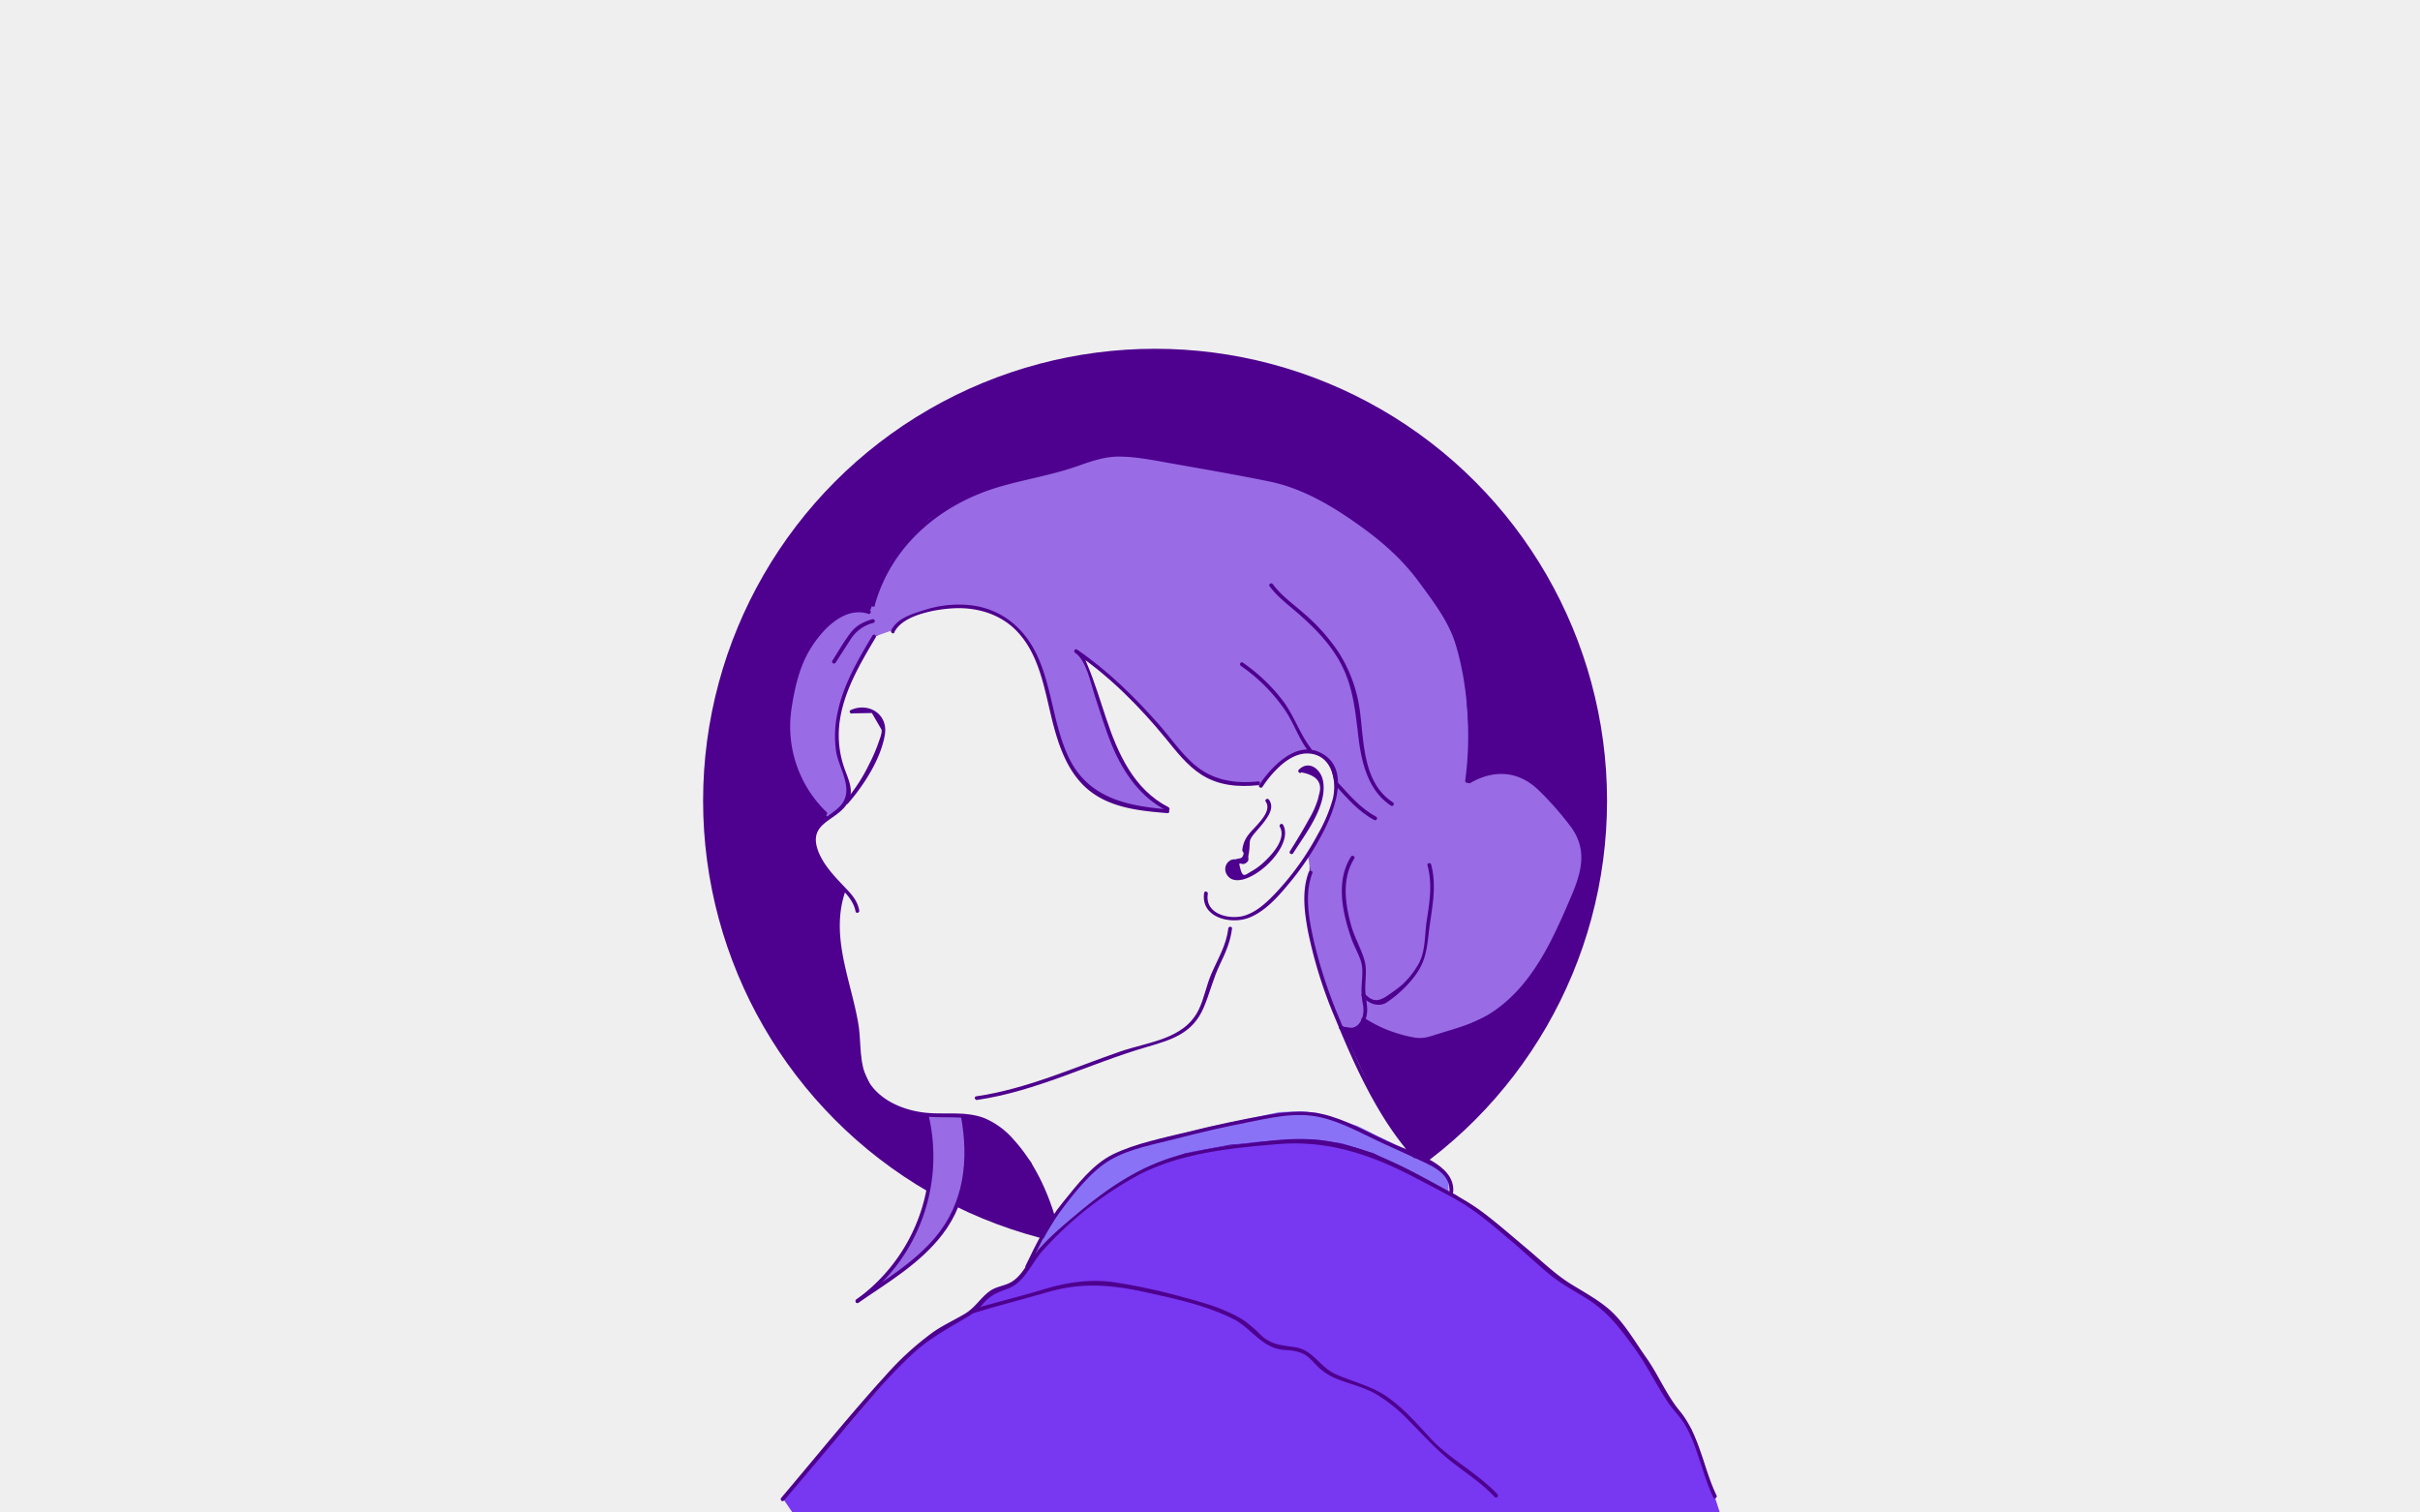 <svg xmlns="http://www.w3.org/2000/svg" xmlns:xlink="http://www.w3.org/1999/xlink" viewBox="0 0 800 500"><defs><style>.cls-1{fill:none;}.cls-2{clip-path:url(#clip-path);}.cls-3{fill:#efefef;}.cls-4{fill:#4e008e;}.cls-5{fill:#8a72f7;}.cls-6{fill:#7837f1;}.cls-7{fill:#996be5;}</style><clipPath id="clip-path"><rect class="cls-1" width="800" height="500"/></clipPath></defs><title>Wall of Support</title><g id="Drawing_1"><g class="cls-2"><rect class="cls-3" width="800" height="500"/><circle class="cls-4" cx="381.84" cy="264.71" r="149.41"/><polygon class="cls-3" points="320.73 368.94 303.51 368.16 295.73 365.94 288.53 360.5 285.02 352.94 283.4 340.1 279.85 324.47 276.93 310.63 277.89 297.65 279.52 293.92 273.6 287.64 269.1 279.64 269.86 274.06 273.84 270.58 278.21 266.85 280.69 263.33 280.29 257.92 277.7 251.52 276.67 244.5 277.33 236.49 280.39 226.81 288.11 211.89 288.7 210.88 291.57 209.08 295.43 207.9 300.21 203.94 310.32 201.18 318.84 200.38 327.21 202.06 335.41 207.19 341.71 215.23 346.65 230.31 349.52 242.56 354.33 253.56 358.46 258.69 364.9 263.13 373.33 266.47 382.9 267.88 384.9 268.1 385.56 266.97 378.66 262.3 373.04 255.47 367.62 244.79 362.29 229.1 358.27 217.56 369.15 225.88 386.82 244.9 393.84 252.81 403.52 258.25 417.6 258.6 426.21 250 432.82 248.42 439.34 251.16 441.81 260.92 438.8 270.77 432.99 281.74 432.88 289.45 431.96 300.88 435.96 319.63 441.07 334.17 452.9 359.62 458.71 370.63 465.91 381.3 446.59 372.06 436.27 368.5 431.86 368.03 422.91 368.56 395.13 374.23 374.24 379.97 364.01 384.63 356.58 392.41 348.46 402.32 347.21 400.31 340.84 384.19 333.09 375.56 329.96 372.75 326.02 370.38 320.73 368.94"/><polygon class="cls-5" points="342.75 413.32 346.17 407.18 351.88 397.76 358.73 390.19 364.01 384.63 368.58 381.49 375.43 378.92 385.71 375.92 403.55 371.78 415.54 369.21 422.82 367.64 430.53 367.36 435.52 367.93 448.8 372.24 454.79 375.24 467.75 381.45 475.56 385.95 478.67 388.73 478.88 391.51 478.88 393.87 468.6 388.62 454.05 381.24 443.23 377.92 432.31 377.17 422.25 377.06 406.55 378.42 391.92 381.2 380.86 385.27 366.3 393.83 358.73 399.83 350.24 406.82 344.96 412.53 342.89 414.81 342.75 413.32"/><polygon class="cls-6" points="258.65 495.12 280.08 471.27 297 451.36 308.99 440.65 320.98 433.37 323.26 431.66 325.69 429.02 329.4 425.95 333.82 424.38 337.96 421.95 343.39 414.53 349.38 407.61 357.02 400.9 364.23 395.26 372.15 389.84 378.43 386.2 385.8 383.38 394.1 380.7 403.68 379.04 415.13 377.49 425.62 376.74 435.31 376.74 443.23 377.92 450.3 380.49 461.11 384.88 469.67 389.05 481.34 395.05 490.44 401.68 504.14 412.71 514.42 421.7 523.09 426.95 530.69 432.3 538.94 442.9 551.2 461.5 553.6 465.49 559.04 472.35 562.78 481.99 569.53 503.18 348.17 521.37 270.67 512.8 258.65 495.12"/><polygon class="cls-7" points="306.86 368.94 312.52 369.01 317.85 369.3 319.07 372.17 319.5 383.47 318.31 391.1 315.52 400.9 310.92 408 307.28 412.14 299.7 418.94 291.74 424.92 290.67 424.92 292.07 422.63 295.6 418.42 299.53 412.63 302.52 405.9 305.06 399.33 307.49 391.26 308.13 382.61 307.42 375.53 306.86 368.94"/><polygon class="cls-7" points="273.53 270.03 272.46 268.64 267.74 263.17 264.09 256.52 261.09 248.8 260.77 241.5 261.52 231.85 264.2 221.45 267.09 214.16 271.04 208.87 274.92 205.15 278.25 203.11 282.64 202.25 285.43 202.04 287.36 202.57 289.26 197.71 294.41 185.56 301.84 176.69 307.13 171.54 316.71 165.53 327.73 161.1 336.45 158.38 345.17 156.96 352.04 154.85 360.62 151.84 367.96 150.34 376.76 150.88 399.33 154.52 417.75 157.46 435.26 163.68 453.93 176.12 465.08 186.27 475.23 199.86 479.67 207.86 482.81 217.52 484.53 226.24 485.53 241.18 485.74 248.19 485.1 256.99 485.89 258.56 489.53 256.34 493.47 255.27 498.04 255.2 501.97 255.98 506.26 258.49 512.34 264.28 518.63 271.64 522.42 277.22 523.5 281.01 523.35 287.01 520.85 295.02 513.27 311.4 508.62 319.19 500.9 329.06 494.47 334.49 480.6 341 475.23 342.57 470.66 344.07 462.08 342.36 455.79 339.71 451.14 337.14 450.14 338.64 447.28 339.86 443.84 339.5 442.77 338.78 437.52 325.38 434.08 311.97 431.51 299.63 431.73 294.27 433.33 288.7 432.37 282.8 436.98 274.97 439.88 268.21 441.81 260.92 441.59 255.45 439.34 251.16 435.37 249.01 432.58 248.58 428.83 248.69 421.75 253.41 417.03 258.77 414.46 259.09 410.92 259.42 406.2 258.88 399.76 256.63 392.79 252.12 387.21 245.69 381.21 238.29 374.56 231.64 367.16 223.7 359.76 218.12 357.51 217.05 359.22 220.06 361.05 225.95 366.52 242.36 372.2 253.95 377.13 261.35 383.35 265.85 386.36 267.35 385.82 268.43 383.68 268 374.02 266.82 367.91 264.46 360.08 260.81 355.36 255.23 350.32 245.15 348.18 236.36 345.17 224.99 342.71 217.27 338.2 209.65 335.41 207.19 328.98 202.57 323.19 200.96 317.29 200.43 310.32 201.18 302.27 203.22 298.41 204.82 294.98 208.36 289.19 210.4 286.51 214.8 280.39 226.81 277.82 233.46 276.43 242.15 276.96 248.91 278.89 254.05 280.29 257.92 280.5 262.1 278.89 266.07 273.53 270.03"/><path class="cls-4" d="M288.47,210c-5,8.38-10.09,17-11.82,26.75a35.56,35.56,0,0,0-.23,11.78c.91,5.58,5.94,12.24,1.7,17.48-3.23,4-10.83,6.08-10,12.41.53,3.89,3.67,8,6,11,3,3.79,7.8,7,8.72,11.89.15.79,1.35.45,1.21-.33-.59-3.15-2.36-5.15-4.51-7.4-3.34-3.51-7.21-7.44-9-12.05-4-10.42,7.42-9.93,10.27-17.4,1.21-3.16-.28-6.36-1.36-9.31a33.08,33.08,0,0,1-2-15.23c1.16-10.58,6.73-19.94,12.06-28.92a.63.63,0,0,0-1.08-.63Z"/><path class="cls-4" d="M278.35,294.11c-4.55,12.87-.1,25.78,2.91,38.45,2.69,11.33,0,24.8,11.13,31.95a31.39,31.39,0,0,0,14.75,4.69c7.13.48,14.62-.76,21,3.2,10.08,6.23,16.1,19.19,19.41,30.11.23.77,1.44.44,1.2-.33-2.77-9.16-7.15-18.3-13.64-25.42a26.31,26.31,0,0,0-9.6-7.09c-5.85-2.29-12.29-1.29-18.39-1.72-7-.49-14.81-3.32-19.13-9.15s-3.1-13.61-4.25-20.38c-2.49-14.63-9.46-29.13-4.21-44,.27-.76-.93-1.09-1.2-.33Z"/><path class="cls-4" d="M323,363.62c19.62-2.88,37-11.91,55.8-17.42,8.45-2.47,15.44-4.45,19.13-13.15,2-4.71,3.11-9.58,5.35-14.24,1.85-3.84,3.5-7.57,4-11.85.09-.79-1.16-.79-1.25,0-.61,5.49-3.45,10-5.59,15-1.67,3.87-2.35,8.08-4.2,11.87-4.78,9.78-16.63,10.58-25.88,13.77-15.9,5.49-30.87,12.36-47.67,14.83-.79.11-.45,1.32.33,1.2Z"/><path class="cls-4" d="M281.84,235.83l6.38-.12,3.21,5.52c.18,1.17-.52,2.78-.89,3.91a53.82,53.82,0,0,1-3.22,7.49,55.94,55.94,0,0,1-7.91,12.14c-.53.6.35,1.49.88.88,5.26-6,11-14.9,12.25-22.95,1-6.75-5.55-10.64-11.33-7.95-.73.34-.09,1.42.63,1.08Z"/><path class="cls-4" d="M418.42,265c2.4,3.41-3.64,8.24-5.5,10.68a9.75,9.75,0,0,0-2.24,5.31c-.05.41.5.85.43,1.2-.37,1.81-1.21,1.46-2.18,1.76-.78.25-1.33,0-2.09.4a3.36,3.36,0,0,0-1.47,4.42c4,8.09,23.24-8.1,18.79-16.1-.39-.7-1.47-.07-1.08.63,2.19,3.93-2.35,8.94-4.9,11.37a21.39,21.39,0,0,1-4.34,3.29c-2.07,1.14-2.93,2.42-3.75-.58-1-3.61.12-.83,1.88-2.14,1.19-.89.53-1.38.74-2.45.92-4.73-.46-4.35,2.05-7.36,1.11-1.33,2.3-2.59,3.32-4,1.54-2.1,3.13-4.65,1.41-7.07-.46-.65-1.54,0-1.07.63Z"/><path class="cls-4" d="M398.08,295.11c-1.31,8.34,9.07,10.77,15.25,8.1,5.4-2.33,9.57-7.24,13.22-11.66A92.17,92.17,0,0,0,437.46,275c3.89-7.58,9.38-21.88-1.71-26.52-7.76-3.25-15.71,5.33-19.48,11-.44.67.64,1.3,1.08.63,3.18-4.81,9.08-11.54,15.47-11,7.56.58,9.21,9.13,7.76,15.06a51.45,51.45,0,0,1-5,11.74,90.4,90.4,0,0,1-13.89,19.33c-2.85,3-6.18,6.16-10.22,7.43-4.73,1.48-13.27-.3-12.19-7.16.12-.79-1.08-1.13-1.21-.33Z"/><path class="cls-4" d="M430.25,255.34q7.62,1.44,5.8,7.32l-.39,1.59a30.2,30.2,0,0,1-3,6.65c-1.95,3.59-4.08,7.07-6.25,10.52-.43.69.65,1.32,1.08.64,4.06-6.45,11.39-15.65,9.87-23.91-.72-3.9-4.7-7-8-3.69-.57.56.31,1.45.89.88Z"/><path class="cls-4" d="M432.64,288.29c-2.39,6.31-1.41,13.55-.17,20A151.22,151.22,0,0,0,441.53,337c6.46,15.74,14.19,32.85,25.68,45.65.53.6,1.42-.29.88-.89-11.33-12.62-19-29.58-25.35-45.09a160.62,160.62,0,0,1-8.53-26.08c-1.54-7-3-15.06-.37-21.95.29-.75-.92-1.08-1.2-.33Z"/><path class="cls-4" d="M340.09,419.08c2.94-6.19,5.92-12.4,10-18,4.43-6,10.43-13.84,17-17.66s15-5.21,22.15-7.09q11.16-2.92,22.49-5.15c8.08-1.6,16.43-3.7,24.64-1.86,7.18,1.6,13.65,5.34,20.27,8.41,3.69,1.7,7.42,3.3,11.08,5.06,4.85,2.33,12.12,4.78,11.4,11.48-.08.8,1.17.79,1.25,0,1-9.37-12.95-13.11-19.54-16-6.94-3.07-13.63-7-20.9-9.24-7.1-2.23-13.78-1.7-21-.44q-13.25,2.32-26.31,5.61c-8.1,2-17.21,3.75-24.76,7.43-6.64,3.25-11.89,10.16-16.47,15.8-5.19,6.39-8.83,13.61-12.35,21-.34.72.73,1.36,1.08.63Z"/><path class="cls-4" d="M321.47,434.2c8.27-2.56,16.71-4.67,25-7.09,11.22-3.25,21.12-2.39,32.38.1,9.72,2.15,19.71,4.28,28.69,8.73,5.69,2.81,9.2,9,15.64,10.14,1.37.25,2.77.2,4.14.43,4.19.7,5.26,2.05,7.84,4.77A19.12,19.12,0,0,0,442.4,456c4.15,1.63,8.44,2.56,12.36,4.79a51.93,51.93,0,0,1,11,8.84c4.79,4.83,9,9.62,14.38,13.81,4.71,3.66,9.9,7.06,14,11.44.55.59,1.43-.29.89-.88-6.65-7.12-15.76-11.56-22.36-18.74-4.38-4.78-8.66-9.64-14-13.41s-11.33-4.94-17.2-7.6c-5.25-2.38-7.41-8-13.37-8.89-4.47-.67-7.71-.74-11.19-3.91a42.48,42.48,0,0,0-5.79-5c-5.9-3.73-13.13-5.8-19.81-7.57a195.6,195.6,0,0,0-23.06-5c-8.32-1.15-15.93.11-23.89,2.54-7.71,2.35-15.56,4.17-23.26,6.55a.63.63,0,0,0,.33,1.21Z"/><path class="cls-4" d="M259.09,496.15c9.87-11.64,19.67-23.35,29.62-34.92A150.3,150.3,0,0,1,302.3,447c5.34-4.76,11.19-7.92,17.28-11.51a22.46,22.46,0,0,0,5.71-4.84c2.26-2.56,4.68-3.49,7.84-4.63,5.53-2,7.79-8.35,11.48-12.48a117.84,117.84,0,0,1,32-25.23c13.83-7.17,30.63-8.85,46-10.1,16.15-1.31,30.26,3.36,44.44,10.72,4.74,2.46,9.55,4.94,14.21,7.55,6.64,3.72,12.38,8.75,18.18,13.63,4.39,3.7,8.57,7.69,13,11.33,3.74,3.06,8.1,5.33,12.17,7.9,7,4.4,11,9.81,15.77,16.42,4.17,5.74,7.12,12,11.06,17.88,1.73,2.59,4,4.7,5.6,7.39a47.77,47.77,0,0,1,3.71,8.41C562.6,484.61,564,490,566.38,495c.35.73,1.43.09,1.08-.63-4.47-9.24-5.54-19.86-12.23-28-4.45-5.4-7-11.87-11-17.53-3.73-5.23-7.2-11.46-12-15.74-3.85-3.41-8.51-5.88-12.86-8.58-5.44-3.39-9.79-7.73-14.69-11.82s-9.41-8.09-14.35-11.82-10.22-6.41-15.57-9.36c-11.86-6.52-24.28-12.93-37.91-14.58-8.25-1-16.51.06-24.7,1.09a177.3,177.3,0,0,0-20.86,3.49c-13.35,3.33-24.25,10.57-34.68,19.28-5.34,4.46-10.82,9-15.11,14.48-2.27,2.91-3.79,6.44-7,8.42-2.3,1.43-5.06,1.5-7.28,3.1-3.09,2.22-4.83,5.47-8.23,7.5s-7.09,3.7-10.42,6a96.75,96.75,0,0,0-15.8,14.4c-11.93,13.09-23.07,27-34.52,40.47-.52.61.36,1.5.88.89Z"/><path class="cls-4" d="M289.2,200c5.61-20,22.05-33.57,41.59-39.19,8.55-2.46,17-3.77,25.47-6.75,4.36-1.54,8.91-3.14,13.59-3.12,5.89,0,11.88,1.29,17.65,2.3,10.66,1.88,21.36,3.74,32,5.9,9.82,2,18.63,6.82,26.84,12.42,8.7,5.93,16.44,12.28,22.71,20.8,4.48,6.09,9.69,12.85,12,20.16,4.34,13.95,5.31,31.05,3.32,45.51-.11.79,1.09,1.13,1.2.34a119.88,119.88,0,0,0-2.36-42.62c-1.72-7.27-5.53-13-9.67-19.2a82.83,82.83,0,0,0-19.25-20.83c-8.54-6.41-17.63-12.62-27.83-16-10.72-3.61-22.66-4.73-33.77-6.77-9.84-1.8-20.59-4.68-30.49-2-4.73,1.26-9.22,3.25-13.88,4.71-5.26,1.65-10.78,2.17-16.11,3.59-20.64,5.48-38.23,19.46-44.13,40.52a.62.62,0,0,0,1.2.33Z"/><path class="cls-4" d="M287.42,201.72c-6.38-2.11-12.48,2.2-16.59,6.76-5.52,6.11-8.07,13.54-9.67,21.48-1.47,7.28-2.16,14.73.36,21.84a45.8,45.8,0,0,0,10.85,17.57c.57.56,1.46-.33.88-.89a39.33,39.33,0,0,1-11.54-34.58c1-6.46,2.51-13.15,5.84-18.83,3.68-6.3,11.29-14.87,19.53-12.14.77.25,1.1-1,.34-1.21Z"/><path class="cls-4" d="M288.4,204.71c-2.95.86-5.28,2-7.18,4.44-2.24,2.91-4.08,6.19-6.06,9.28-.44.68.64,1.31,1.08.63,1.59-2.47,3.16-4.95,4.77-7.41a12.49,12.49,0,0,1,7.72-5.74.62.62,0,0,0-.33-1.2Z"/><path class="cls-4" d="M305.73,368.85a58.21,58.21,0,0,1-22.63,60.73c-.66.46,0,1.55.63,1.08a59.48,59.48,0,0,0,23.2-62.14c-.19-.78-1.39-.45-1.2.33Z"/><path class="cls-4" d="M317.68,369.05c2.6,14.26,1.14,28.54-8.46,39.94-7.2,8.54-17,14.36-26.12,20.59-.66.45,0,1.54.63,1.08,9.82-6.71,20.46-13,27.82-22.58,8.79-11.48,9.86-25.52,7.33-39.36-.14-.79-1.34-.46-1.2.33Z"/><path class="cls-4" d="M295.65,209c2.83-5.86,14.11-7.68,19.91-7.93,7-.29,14.15,1.66,19.38,6.41,8.36,7.59,10.17,19.54,12.73,30,2.12,8.58,5.06,17.73,12.1,23.59,7.28,6.05,17.09,7,26.16,7.73.8.07.8-1.18,0-1.25-13.46-1.12-26.18-3.78-32.58-17.05-5-10.42-5.46-22.31-10.06-32.88-4.06-9.31-11.37-15.93-21.63-17.44a36.55,36.55,0,0,0-16.05,1.49c-4,1.24-9.09,2.71-11,6.75-.34.72.73,1.35,1.08.63Z"/><path class="cls-4" d="M386.31,266.86c-11.5-5.85-16.79-17.8-20.66-29.44-2-5.94-3.77-11.92-6.2-17.7-.85-2-1.48-3.77-3.42-5-.68-.44-1.29.63-.63,1.08,11.26,7.66,21.23,17.65,29.87,28.2,3.58,4.37,7.08,9,11.91,12.1,5.66,3.62,12.23,4.15,18.77,3.47.79-.08.8-1.33,0-1.25-7.91.83-15.28-.4-21.39-5.77-4.34-3.82-7.6-8.69-11.4-13-8.16-9.23-17-17.91-27.13-24.83l-.63,1.08c3.68,2.38,5.18,10.15,6.43,13.94,1.89,5.69,3.56,11.46,5.9,17,3.72,8.78,9.28,16.83,17.95,21.24.72.37,1.35-.71.63-1.08Z"/><path class="cls-4" d="M442.76,340.05c3.29,2.69,7.22.53,8.67-3.17,1.18-3,0-6.43-.1-9.52s.64-6.81-.26-9.89c-1.11-3.87-3.26-7.5-4.38-11.43-2-7.19-3.23-15.56,1-22.21.43-.68-.65-1.31-1.08-.63-5.16,8.14-2.8,18.78.22,27.29.88,2.5,2.37,4.95,3.12,7.48.91,3.1,0,7.06.15,10.25.07,1.44.14,1.73.31,3.13a9.9,9.9,0,0,1,.1,4.56q-1.71,5.49-6.84,3.25c-.62-.5-1.51.38-.89.89Z"/><path class="cls-4" d="M410.21,220.13a57,57,0,0,1,14.64,14.7c2.93,4.33,4.5,9.42,7.71,13.55.5.64,1.37-.25.89-.88-3.83-4.93-5.69-11.06-9.52-16.07a58.5,58.5,0,0,0-13.09-12.38c-.66-.47-1.29.62-.63,1.08Z"/><path class="cls-4" d="M441.36,259.54c4.06,4.37,7.58,8.66,12.93,11.53.71.38,1.34-.7.63-1.08-5.25-2.82-8.7-7.05-12.68-11.34-.55-.59-1.43.3-.88.89Z"/><path class="cls-4" d="M419.68,193.75c2.55,3.52,6.15,6.16,9.41,9,5.11,4.45,9.89,9.27,13.35,15.15,4.82,8.21,5.51,16.54,6.63,25.77,1,8.41,3.23,17.76,10.76,22.66.67.44,1.3-.64.63-1.08-9.88-6.43-9.53-19.71-10.89-30.05a47.33,47.33,0,0,0-7.26-19.86A63.86,63.86,0,0,0,431,202.75c-3.46-3.06-7.49-5.86-10.23-9.63-.47-.65-1.55,0-1.08.63Z"/><path class="cls-4" d="M471.91,286.1c1.67,6.21.68,12.06-.27,18.3-.72,4.66-.34,10-2.67,14.21a28.33,28.33,0,0,1-5.47,6.95,52.71,52.71,0,0,1-4.56,3.38c-2.81,2-5,2.65-7.8-.47-.53-.6-1.42.29-.88.89,2,2.27,5.14,3.72,8,2.13a39.79,39.79,0,0,0,6.15-5.07,31.33,31.33,0,0,0,3.14-3.57c3.64-4.74,4.1-8.77,4.78-14.59.88-7.65,2.81-14.86.76-22.5a.63.63,0,0,0-1.21.34Z"/><path class="cls-4" d="M450.31,337.53a44.54,44.54,0,0,0,17.33,6.76,13.16,13.16,0,0,0,6.27-.33c3.46-1.1,7-2.31,10.46-3.55a48.23,48.23,0,0,0,22.68-17.57c6.12-8.49,10.25-18.31,14.3-27.9,2.25-5.32,4.14-11.12,2.08-16.81-1.78-4.92-5.68-8.62-9.1-12.41s-7-8.82-12.23-10.56c-5.46-1.82-11.93-.16-16.75,2.64a.63.63,0,0,0,.63,1.08c7.93-4.61,16.08-4.06,22.69,2.38A102.8,102.8,0,0,1,519.2,273.2c5.79,7.8,3.55,15.37,0,23.6-2,4.71-4.08,9.42-6.4,14-4.94,9.72-11.35,18.91-20.84,24.65-5,3-10.42,4.45-15.95,6.15-3,.91-5.1,1.89-8.19,1.43a41,41,0,0,1-5.57-1.32,42.59,42.59,0,0,1-11.3-5.25c-.68-.44-1.31.65-.64,1.08Z"/></g></g></svg>